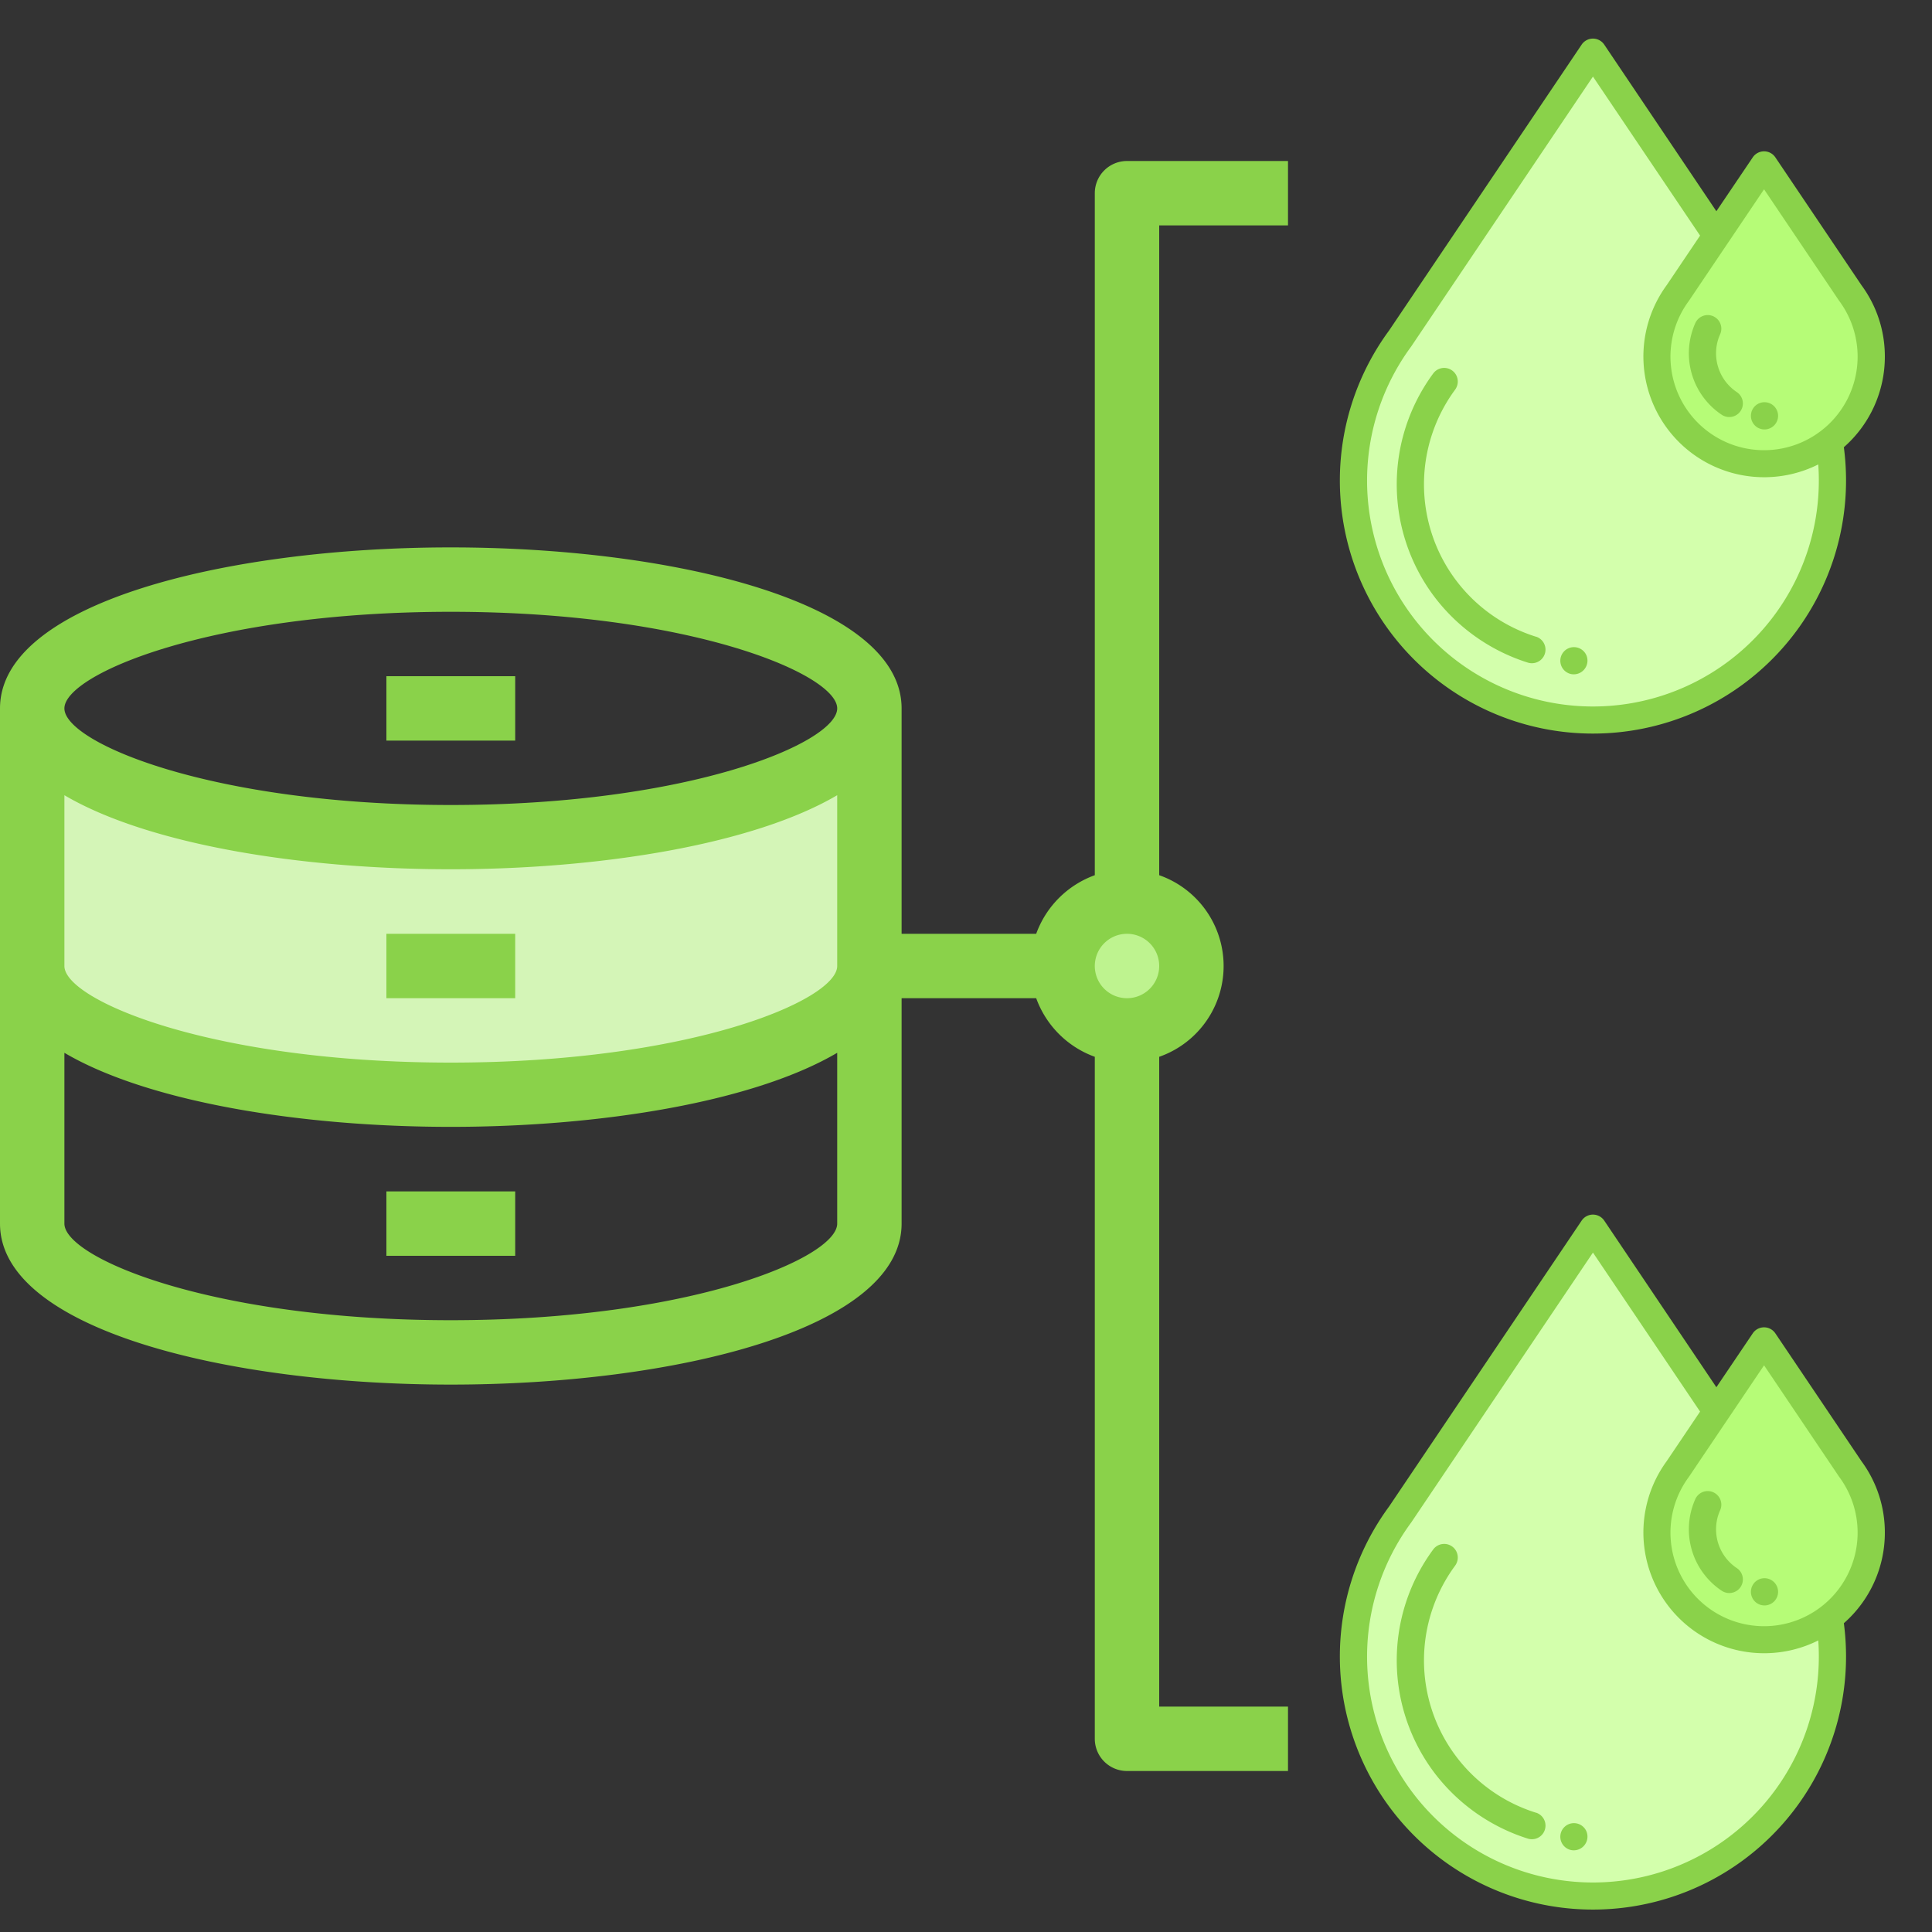 <svg xmlns="http://www.w3.org/2000/svg" xmlns:xlink="http://www.w3.org/1999/xlink" width="69" height="69" viewBox="0 0 69 69">
  <rect x="0" y="0" width="69" height="69" fill="#333333" stroke="none"/>
  <defs>
    <clipPath id="clip-path">
      <rect id="Rectángulo_32697" data-name="Rectángulo 32697" width="69" height="69" transform="translate(766.25 528)" fill="#fde947"/>
    </clipPath>
  </defs>
  <g id="Enmascarar_grupo_66" data-name="Enmascarar grupo 66" transform="translate(-766.25 -528)" clip-path="url(#clip-path)">
    <g id="storage-conection-communication-network-social_network" data-name="storage-conection-communication-network-social network" transform="translate(763.95 525.7)">
      <g id="Grupo_86935" data-name="Grupo 86935">
        <circle id="Elipse_4325" data-name="Elipse 4325" cx="2.3" cy="2.3" r="2.3" transform="translate(40.25 34.5)" fill="#bef38f"/>
        <path id="Trazado_145491" data-name="Trazado 145491" d="M18.4,41.4c8.257,0,14.95-2.058,14.95-4.6V27.6c0,2.542-6.693,4.6-14.95,4.6S3.45,30.141,3.45,27.6v9.2C3.45,39.341,10.143,41.4,18.4,41.4Z" fill="#d4f5b7"/>
        <g id="gota-de-agua" transform="translate(-4.959 45.679)">
          <g id="Grupo_86929" data-name="Grupo 86929" transform="translate(55.597 0.486)">
            <g id="Grupo_86927" data-name="Grupo 86927">
              <path id="Trazado_145492" data-name="Trazado 145492" d="M82.1,23.909a8.553,8.553,0,1,1-15.326-3.688h0L73.664,10l4.412,6.549" transform="translate(-65.111 -10)" fill="#d3ffac"/>
            </g>
            <g id="Grupo_86928" data-name="Grupo 86928" transform="translate(10.837 4.026)">
              <path id="Trazado_145493" data-name="Trazado 145493" d="M288.068,99.677a3.81,3.81,0,0,1,.746-2.271h0l3.081-4.574,3.081,4.574h0a3.828,3.828,0,1,1-6.909,2.271Z" transform="translate(-288.068 -92.831)" fill="#b6fc77"/>
            </g>
          </g>
          <g id="Grupo_86930" data-name="Grupo 86930" transform="translate(55.111 0)">
            <path id="Trazado_145494" data-name="Trazado 145494" d="M101.866,251.667a5.7,5.7,0,0,1-2.892-8.82.5.5,0,0,0,.044-.072.486.486,0,0,0-.831-.5,6.67,6.67,0,0,0,.03,7.94,6.724,6.724,0,0,0,3.361,2.378.486.486,0,0,0,.289-.928Z" transform="translate(-94.86 -230.306)" fill="#8ad24a"/>
            <path id="Trazado_145495" data-name="Trazado 145495" d="M74.575,11.358a4.28,4.28,0,0,0-.834-2.55L70.664,4.24a.486.486,0,0,0-.806,0l-1.3,1.925L64.553.214a.486.486,0,0,0-.806,0L56.866,10.429a9.039,9.039,0,1,0,16.323,5.353,9.124,9.124,0,0,0-.078-1.189A4.3,4.3,0,0,0,74.575,11.358ZM70.261,5.382l2.673,3.969.017.024a3.342,3.342,0,1,1-5.381,0l.016-.023,1.377-2.044.008-.011Zm1.956,10.4A8.067,8.067,0,1,1,57.656,11l.017-.025L64.15,1.356l3.826,5.679L66.782,8.808a4.313,4.313,0,0,0,5.415,6.4q.02.284.02.57Z" transform="translate(-55.111 0)" fill="#8ad24a"/>
            <path id="Trazado_145496" data-name="Trazado 145496" d="M312.533,204.637a1.652,1.652,0,0,1,.143-.675.486.486,0,1,0-.888-.395,2.639,2.639,0,0,0,.946,3.264.486.486,0,0,0,.541-.808A1.664,1.664,0,0,1,312.533,204.637Z" transform="translate(-299.097 -193.398)" fill="#8ad24a"/>
            <path id="Trazado_145497" data-name="Trazado 145497" d="M218.068,447.511a.486.486,0,1,0-.544.662A.49.49,0,0,0,218.068,447.511Z" transform="translate(-209.259 -425.477)" fill="#8ad24a"/>
            <path id="Trazado_145498" data-name="Trazado 145498" d="M357.377,268.05a.486.486,0,1,0,0-.808A.488.488,0,0,0,357.377,268.05Z" transform="translate(-342.482 -254.174)" fill="#8ad24a"/>
          </g>
        </g>
        <g id="gota-de-agua-2" data-name="gota-de-agua" transform="translate(-4.959 3.679)">
          <g id="Grupo_86933" data-name="Grupo 86933" transform="translate(55.597 0.486)">
            <g id="Grupo_86931" data-name="Grupo 86931">
              <path id="Trazado_145499" data-name="Trazado 145499" d="M82.1,23.909a8.553,8.553,0,1,1-15.326-3.688h0L73.664,10l4.412,6.549" transform="translate(-65.111 -10)" fill="#d3ffac"/>
            </g>
            <g id="Grupo_86932" data-name="Grupo 86932" transform="translate(10.837 4.026)">
              <path id="Trazado_145500" data-name="Trazado 145500" d="M288.068,99.677a3.81,3.81,0,0,1,.746-2.271h0l3.081-4.574,3.081,4.574h0a3.828,3.828,0,1,1-6.909,2.271Z" transform="translate(-288.068 -92.831)" fill="#b6fc77"/>
            </g>
          </g>
          <g id="Grupo_86934" data-name="Grupo 86934" transform="translate(55.111 0)">
            <path id="Trazado_145501" data-name="Trazado 145501" d="M101.866,251.667a5.7,5.7,0,0,1-2.892-8.82.5.5,0,0,0,.044-.072.486.486,0,0,0-.831-.5,6.67,6.67,0,0,0,.03,7.94,6.724,6.724,0,0,0,3.361,2.378.486.486,0,0,0,.289-.928Z" transform="translate(-94.86 -230.306)" fill="#8ad24a"/>
            <path id="Trazado_145502" data-name="Trazado 145502" d="M74.575,11.358a4.28,4.28,0,0,0-.834-2.55L70.664,4.24a.486.486,0,0,0-.806,0l-1.3,1.925L64.553.214a.486.486,0,0,0-.806,0L56.866,10.429a9.039,9.039,0,1,0,16.323,5.353,9.124,9.124,0,0,0-.078-1.189A4.3,4.3,0,0,0,74.575,11.358ZM70.261,5.382l2.673,3.969.017.024a3.342,3.342,0,1,1-5.381,0l.016-.023,1.377-2.044.008-.011Zm1.956,10.4A8.067,8.067,0,1,1,57.656,11l.017-.025L64.15,1.356l3.826,5.679L66.782,8.808a4.313,4.313,0,0,0,5.415,6.4q.02.284.02.57Z" transform="translate(-55.111 0)" fill="#8ad24a"/>
            <path id="Trazado_145503" data-name="Trazado 145503" d="M312.533,204.637a1.652,1.652,0,0,1,.143-.675.486.486,0,1,0-.888-.395,2.639,2.639,0,0,0,.946,3.264.486.486,0,0,0,.541-.808A1.664,1.664,0,0,1,312.533,204.637Z" transform="translate(-299.097 -193.398)" fill="#8ad24a"/>
            <path id="Trazado_145504" data-name="Trazado 145504" d="M218.068,447.511a.486.486,0,1,0-.544.662A.49.49,0,0,0,218.068,447.511Z" transform="translate(-209.259 -425.477)" fill="#8ad24a"/>
            <path id="Trazado_145505" data-name="Trazado 145505" d="M357.377,268.05a.486.486,0,1,0,0-.808A.488.488,0,0,0,357.377,268.05Z" transform="translate(-342.482 -254.174)" fill="#8ad24a"/>
          </g>
        </g>
      </g>
      <path id="Trazado_145506" data-name="Trazado 145506" d="M16.1,26.45h4.6v2.3H16.1Z" fill="#8ad24a"/>
      <path id="Trazado_145507" data-name="Trazado 145507" d="M16.1,35.65h4.6v2.3H16.1Z" fill="#8ad24a"/>
      <path id="Trazado_145508" data-name="Trazado 145508" d="M16.1,44.85h4.6v2.3H16.1Z" fill="#8ad24a"/>
      <path id="Trazado_145509" data-name="Trazado 145509" d="M48.3,10.35V8.05H42.55A1.15,1.15,0,0,0,41.4,9.2V33.557a3.49,3.49,0,0,0-2.093,2.093H34.5V27.6c0-3.772-8.1-5.75-16.1-5.75S2.3,23.828,2.3,27.6V46c0,3.772,8.1,5.75,16.1,5.75S34.5,49.772,34.5,46V37.95h4.807A3.49,3.49,0,0,0,41.4,40.043V64.4a1.15,1.15,0,0,0,1.15,1.15H48.3v-2.3H43.7V40.043a3.436,3.436,0,0,0,0-6.486V10.35ZM32.2,46c0,1.219-5.244,3.45-13.8,3.45S4.6,47.219,4.6,46V39.9c2.967,1.748,8.406,2.645,13.8,2.645s10.833-.9,13.8-2.645Zm0-9.2c0,1.219-5.244,3.45-13.8,3.45S4.6,38.019,4.6,36.8V30.7c2.967,1.748,8.406,2.645,13.8,2.645s10.833-.9,13.8-2.645ZM18.4,31.05c-8.556,0-13.8-2.231-13.8-3.45s5.244-3.45,13.8-3.45,13.8,2.231,13.8,3.45S26.956,31.05,18.4,31.05Zm24.15,6.9A1.15,1.15,0,1,1,43.7,36.8,1.15,1.15,0,0,1,42.55,37.95Z" fill="#8ad24a"/>
    </g>
  </g>
</svg>
